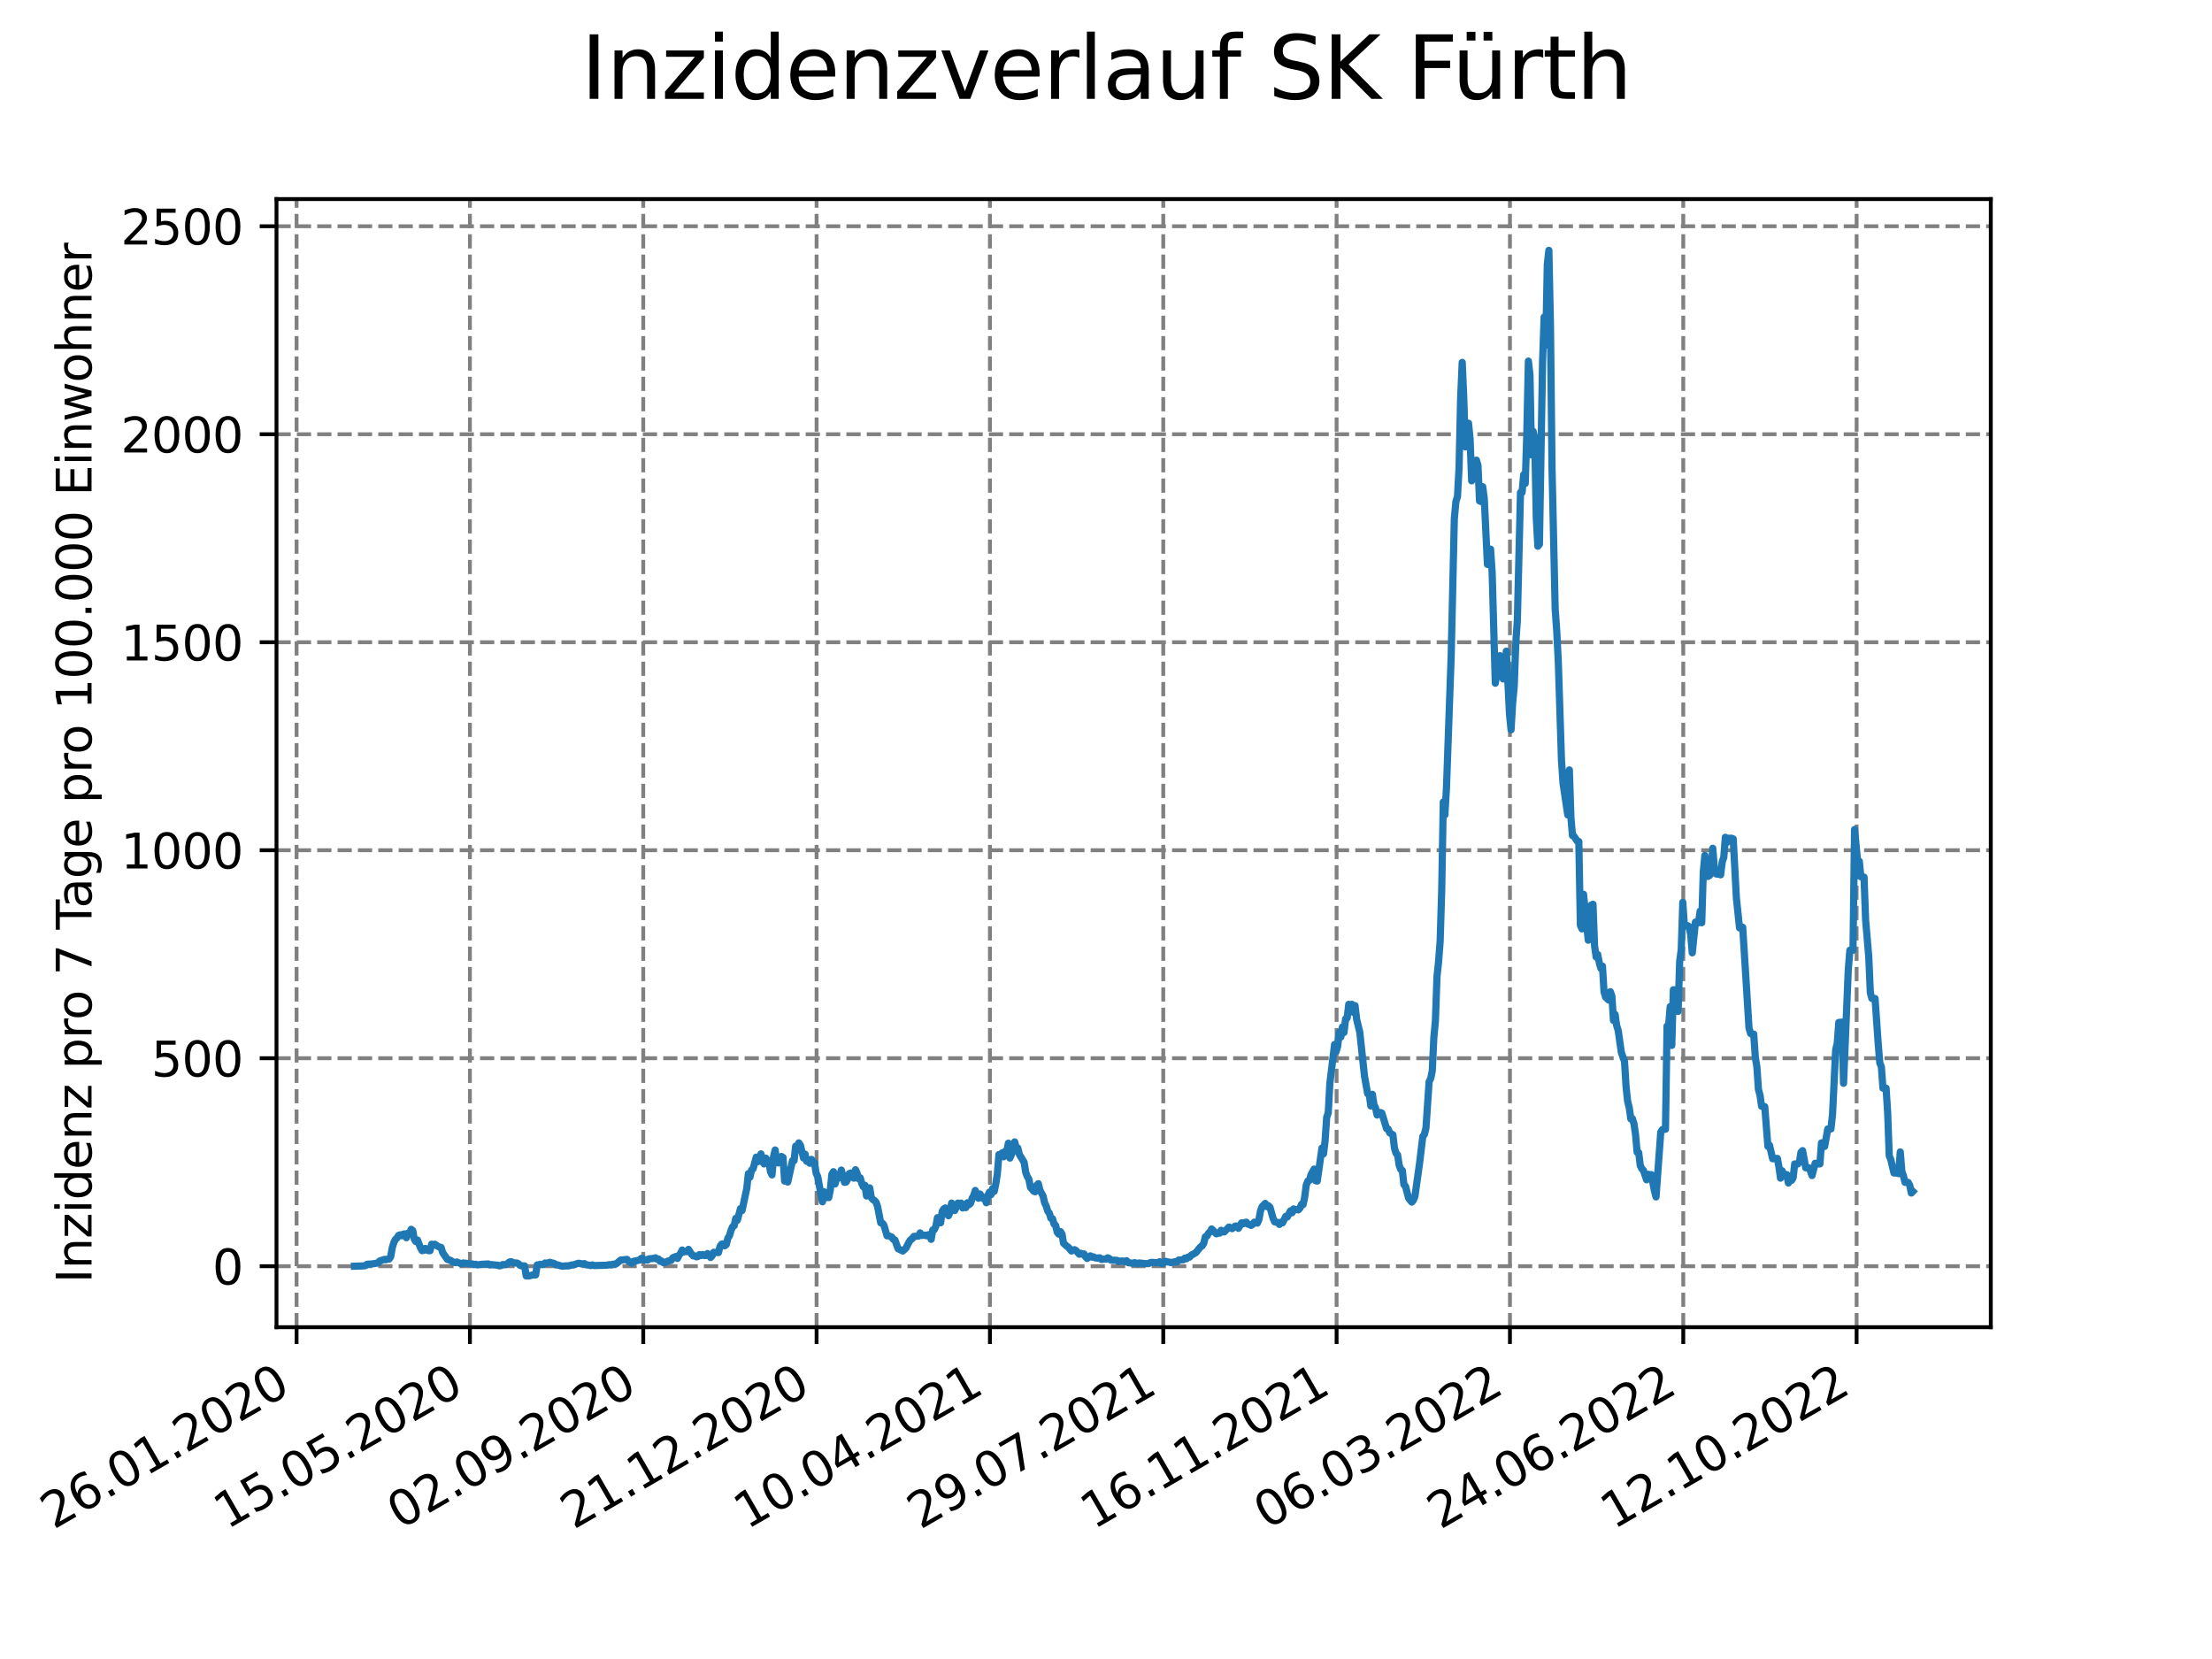 <?xml version="1.0" encoding="utf-8" standalone="no"?>
<!DOCTYPE svg PUBLIC "-//W3C//DTD SVG 1.1//EN"
  "http://www.w3.org/Graphics/SVG/1.1/DTD/svg11.dtd">
<svg xmlns:xlink="http://www.w3.org/1999/xlink" width="460.8pt" height="345.6pt" viewBox="0 0 460.8 345.6" xmlns="http://www.w3.org/2000/svg" version="1.1">
 <defs>
  <style type="text/css">*{stroke-linejoin: round; stroke-linecap: butt}</style>
 </defs>
 <g id="figure_1">
  <g id="patch_1">
   <path d="M 0 345.6 
L 460.8 345.6 
L 460.8 0 
L 0 0 
z
" style="fill: #ffffff"/>
  </g>
  <g id="axes_1">
   <g id="patch_2">
    <path d="M 57.6 276.48 
L 414.72 276.48 
L 414.72 41.472 
L 57.6 41.472 
z
" style="fill: #ffffff"/>
   </g>
   <g id="matplotlib.axis_1">
    <g id="xtick_1">
     <g id="line2d_1">
      <path d="M 61.783 276.48 
L 61.783 41.472 
" clip-path="url(#pfc8ea425c4)" style="fill: none; stroke-dasharray: 2.96,1.28; stroke-dashoffset: 0; stroke: #808080; stroke-width: 0.8"/>
     </g>
     <g id="line2d_2">
      <defs>
       <path id="m225bb22f97" d="M 0 0 
L 0 3.5 
" style="stroke: #000000; stroke-width: 0.8"/>
      </defs>
      <g>
       <use xlink:href="#m225bb22f97" x="61.783" y="276.48" style="stroke: #000000; stroke-width: 0.8"/>
      </g>
     </g>
     <g id="text_1">
      <!-- 26.01.2020 -->
      <g transform="translate(11.157 318.689) rotate(-30) scale(0.1 -0.1)">
       <defs>
        <path id="DejaVuSans-32" d="M 1228 531 
L 3431 531 
L 3431 0 
L 469 0 
L 469 531 
Q 828 903 1448 1529 
Q 2069 2156 2228 2338 
Q 2531 2678 2651 2914 
Q 2772 3150 2772 3378 
Q 2772 3750 2511 3984 
Q 2250 4219 1831 4219 
Q 1534 4219 1204 4116 
Q 875 4013 500 3803 
L 500 4441 
Q 881 4594 1212 4672 
Q 1544 4750 1819 4750 
Q 2544 4750 2975 4387 
Q 3406 4025 3406 3419 
Q 3406 3131 3298 2873 
Q 3191 2616 2906 2266 
Q 2828 2175 2409 1742 
Q 1991 1309 1228 531 
z
" transform="scale(0.016)"/>
        <path id="DejaVuSans-36" d="M 2113 2584 
Q 1688 2584 1439 2293 
Q 1191 2003 1191 1497 
Q 1191 994 1439 701 
Q 1688 409 2113 409 
Q 2538 409 2786 701 
Q 3034 994 3034 1497 
Q 3034 2003 2786 2293 
Q 2538 2584 2113 2584 
z
M 3366 4563 
L 3366 3988 
Q 3128 4100 2886 4159 
Q 2644 4219 2406 4219 
Q 1781 4219 1451 3797 
Q 1122 3375 1075 2522 
Q 1259 2794 1537 2939 
Q 1816 3084 2150 3084 
Q 2853 3084 3261 2657 
Q 3669 2231 3669 1497 
Q 3669 778 3244 343 
Q 2819 -91 2113 -91 
Q 1303 -91 875 529 
Q 447 1150 447 2328 
Q 447 3434 972 4092 
Q 1497 4750 2381 4750 
Q 2619 4750 2861 4703 
Q 3103 4656 3366 4563 
z
" transform="scale(0.016)"/>
        <path id="DejaVuSans-2e" d="M 684 794 
L 1344 794 
L 1344 0 
L 684 0 
L 684 794 
z
" transform="scale(0.016)"/>
        <path id="DejaVuSans-30" d="M 2034 4250 
Q 1547 4250 1301 3770 
Q 1056 3291 1056 2328 
Q 1056 1369 1301 889 
Q 1547 409 2034 409 
Q 2525 409 2770 889 
Q 3016 1369 3016 2328 
Q 3016 3291 2770 3770 
Q 2525 4250 2034 4250 
z
M 2034 4750 
Q 2819 4750 3233 4129 
Q 3647 3509 3647 2328 
Q 3647 1150 3233 529 
Q 2819 -91 2034 -91 
Q 1250 -91 836 529 
Q 422 1150 422 2328 
Q 422 3509 836 4129 
Q 1250 4750 2034 4750 
z
" transform="scale(0.016)"/>
        <path id="DejaVuSans-31" d="M 794 531 
L 1825 531 
L 1825 4091 
L 703 3866 
L 703 4441 
L 1819 4666 
L 2450 4666 
L 2450 531 
L 3481 531 
L 3481 0 
L 794 0 
L 794 531 
z
" transform="scale(0.016)"/>
       </defs>
       <use xlink:href="#DejaVuSans-32"/>
       <use xlink:href="#DejaVuSans-36" x="63.623"/>
       <use xlink:href="#DejaVuSans-2e" x="127.246"/>
       <use xlink:href="#DejaVuSans-30" x="159.033"/>
       <use xlink:href="#DejaVuSans-31" x="222.656"/>
       <use xlink:href="#DejaVuSans-2e" x="286.279"/>
       <use xlink:href="#DejaVuSans-32" x="318.066"/>
       <use xlink:href="#DejaVuSans-30" x="381.689"/>
       <use xlink:href="#DejaVuSans-32" x="445.312"/>
       <use xlink:href="#DejaVuSans-30" x="508.936"/>
      </g>
     </g>
    </g>
    <g id="xtick_2">
     <g id="line2d_3">
      <path d="M 97.892 276.48 
L 97.892 41.472 
" clip-path="url(#pfc8ea425c4)" style="fill: none; stroke-dasharray: 2.96,1.28; stroke-dashoffset: 0; stroke: #808080; stroke-width: 0.8"/>
     </g>
     <g id="line2d_4">
      <g>
       <use xlink:href="#m225bb22f97" x="97.892" y="276.48" style="stroke: #000000; stroke-width: 0.8"/>
      </g>
     </g>
     <g id="text_2">
      <!-- 15.05.2020 -->
      <g transform="translate(47.267 318.689) rotate(-30) scale(0.1 -0.1)">
       <defs>
        <path id="DejaVuSans-35" d="M 691 4666 
L 3169 4666 
L 3169 4134 
L 1269 4134 
L 1269 2991 
Q 1406 3038 1543 3061 
Q 1681 3084 1819 3084 
Q 2600 3084 3056 2656 
Q 3513 2228 3513 1497 
Q 3513 744 3044 326 
Q 2575 -91 1722 -91 
Q 1428 -91 1123 -41 
Q 819 9 494 109 
L 494 744 
Q 775 591 1075 516 
Q 1375 441 1709 441 
Q 2250 441 2565 725 
Q 2881 1009 2881 1497 
Q 2881 1984 2565 2268 
Q 2250 2553 1709 2553 
Q 1456 2553 1204 2497 
Q 953 2441 691 2322 
L 691 4666 
z
" transform="scale(0.016)"/>
       </defs>
       <use xlink:href="#DejaVuSans-31"/>
       <use xlink:href="#DejaVuSans-35" x="63.623"/>
       <use xlink:href="#DejaVuSans-2e" x="127.246"/>
       <use xlink:href="#DejaVuSans-30" x="159.033"/>
       <use xlink:href="#DejaVuSans-35" x="222.656"/>
       <use xlink:href="#DejaVuSans-2e" x="286.279"/>
       <use xlink:href="#DejaVuSans-32" x="318.066"/>
       <use xlink:href="#DejaVuSans-30" x="381.689"/>
       <use xlink:href="#DejaVuSans-32" x="445.312"/>
       <use xlink:href="#DejaVuSans-30" x="508.936"/>
      </g>
     </g>
    </g>
    <g id="xtick_3">
     <g id="line2d_5">
      <path d="M 134.001 276.48 
L 134.001 41.472 
" clip-path="url(#pfc8ea425c4)" style="fill: none; stroke-dasharray: 2.96,1.28; stroke-dashoffset: 0; stroke: #808080; stroke-width: 0.8"/>
     </g>
     <g id="line2d_6">
      <g>
       <use xlink:href="#m225bb22f97" x="134.001" y="276.48" style="stroke: #000000; stroke-width: 0.8"/>
      </g>
     </g>
     <g id="text_3">
      <!-- 02.09.2020 -->
      <g transform="translate(83.376 318.689) rotate(-30) scale(0.1 -0.1)">
       <defs>
        <path id="DejaVuSans-39" d="M 703 97 
L 703 672 
Q 941 559 1184 500 
Q 1428 441 1663 441 
Q 2288 441 2617 861 
Q 2947 1281 2994 2138 
Q 2813 1869 2534 1725 
Q 2256 1581 1919 1581 
Q 1219 1581 811 2004 
Q 403 2428 403 3163 
Q 403 3881 828 4315 
Q 1253 4750 1959 4750 
Q 2769 4750 3195 4129 
Q 3622 3509 3622 2328 
Q 3622 1225 3098 567 
Q 2575 -91 1691 -91 
Q 1453 -91 1209 -44 
Q 966 3 703 97 
z
M 1959 2075 
Q 2384 2075 2632 2365 
Q 2881 2656 2881 3163 
Q 2881 3666 2632 3958 
Q 2384 4250 1959 4250 
Q 1534 4250 1286 3958 
Q 1038 3666 1038 3163 
Q 1038 2656 1286 2365 
Q 1534 2075 1959 2075 
z
" transform="scale(0.016)"/>
       </defs>
       <use xlink:href="#DejaVuSans-30"/>
       <use xlink:href="#DejaVuSans-32" x="63.623"/>
       <use xlink:href="#DejaVuSans-2e" x="127.246"/>
       <use xlink:href="#DejaVuSans-30" x="159.033"/>
       <use xlink:href="#DejaVuSans-39" x="222.656"/>
       <use xlink:href="#DejaVuSans-2e" x="286.279"/>
       <use xlink:href="#DejaVuSans-32" x="318.066"/>
       <use xlink:href="#DejaVuSans-30" x="381.689"/>
       <use xlink:href="#DejaVuSans-32" x="445.312"/>
       <use xlink:href="#DejaVuSans-30" x="508.936"/>
      </g>
     </g>
    </g>
    <g id="xtick_4">
     <g id="line2d_7">
      <path d="M 170.11 276.48 
L 170.11 41.472 
" clip-path="url(#pfc8ea425c4)" style="fill: none; stroke-dasharray: 2.96,1.28; stroke-dashoffset: 0; stroke: #808080; stroke-width: 0.8"/>
     </g>
     <g id="line2d_8">
      <g>
       <use xlink:href="#m225bb22f97" x="170.11" y="276.48" style="stroke: #000000; stroke-width: 0.8"/>
      </g>
     </g>
     <g id="text_4">
      <!-- 21.12.2020 -->
      <g transform="translate(119.485 318.689) rotate(-30) scale(0.1 -0.1)">
       <use xlink:href="#DejaVuSans-32"/>
       <use xlink:href="#DejaVuSans-31" x="63.623"/>
       <use xlink:href="#DejaVuSans-2e" x="127.246"/>
       <use xlink:href="#DejaVuSans-31" x="159.033"/>
       <use xlink:href="#DejaVuSans-32" x="222.656"/>
       <use xlink:href="#DejaVuSans-2e" x="286.279"/>
       <use xlink:href="#DejaVuSans-32" x="318.066"/>
       <use xlink:href="#DejaVuSans-30" x="381.689"/>
       <use xlink:href="#DejaVuSans-32" x="445.312"/>
       <use xlink:href="#DejaVuSans-30" x="508.936"/>
      </g>
     </g>
    </g>
    <g id="xtick_5">
     <g id="line2d_9">
      <path d="M 206.219 276.48 
L 206.219 41.472 
" clip-path="url(#pfc8ea425c4)" style="fill: none; stroke-dasharray: 2.96,1.28; stroke-dashoffset: 0; stroke: #808080; stroke-width: 0.8"/>
     </g>
     <g id="line2d_10">
      <g>
       <use xlink:href="#m225bb22f97" x="206.219" y="276.48" style="stroke: #000000; stroke-width: 0.8"/>
      </g>
     </g>
     <g id="text_5">
      <!-- 10.04.2021 -->
      <g transform="translate(155.594 318.689) rotate(-30) scale(0.1 -0.1)">
       <defs>
        <path id="DejaVuSans-34" d="M 2419 4116 
L 825 1625 
L 2419 1625 
L 2419 4116 
z
M 2253 4666 
L 3047 4666 
L 3047 1625 
L 3713 1625 
L 3713 1100 
L 3047 1100 
L 3047 0 
L 2419 0 
L 2419 1100 
L 313 1100 
L 313 1709 
L 2253 4666 
z
" transform="scale(0.016)"/>
       </defs>
       <use xlink:href="#DejaVuSans-31"/>
       <use xlink:href="#DejaVuSans-30" x="63.623"/>
       <use xlink:href="#DejaVuSans-2e" x="127.246"/>
       <use xlink:href="#DejaVuSans-30" x="159.033"/>
       <use xlink:href="#DejaVuSans-34" x="222.656"/>
       <use xlink:href="#DejaVuSans-2e" x="286.279"/>
       <use xlink:href="#DejaVuSans-32" x="318.066"/>
       <use xlink:href="#DejaVuSans-30" x="381.689"/>
       <use xlink:href="#DejaVuSans-32" x="445.312"/>
       <use xlink:href="#DejaVuSans-31" x="508.936"/>
      </g>
     </g>
    </g>
    <g id="xtick_6">
     <g id="line2d_11">
      <path d="M 242.329 276.48 
L 242.329 41.472 
" clip-path="url(#pfc8ea425c4)" style="fill: none; stroke-dasharray: 2.96,1.28; stroke-dashoffset: 0; stroke: #808080; stroke-width: 0.8"/>
     </g>
     <g id="line2d_12">
      <g>
       <use xlink:href="#m225bb22f97" x="242.329" y="276.48" style="stroke: #000000; stroke-width: 0.8"/>
      </g>
     </g>
     <g id="text_6">
      <!-- 29.07.2021 -->
      <g transform="translate(191.703 318.689) rotate(-30) scale(0.1 -0.1)">
       <defs>
        <path id="DejaVuSans-37" d="M 525 4666 
L 3525 4666 
L 3525 4397 
L 1831 0 
L 1172 0 
L 2766 4134 
L 525 4134 
L 525 4666 
z
" transform="scale(0.016)"/>
       </defs>
       <use xlink:href="#DejaVuSans-32"/>
       <use xlink:href="#DejaVuSans-39" x="63.623"/>
       <use xlink:href="#DejaVuSans-2e" x="127.246"/>
       <use xlink:href="#DejaVuSans-30" x="159.033"/>
       <use xlink:href="#DejaVuSans-37" x="222.656"/>
       <use xlink:href="#DejaVuSans-2e" x="286.279"/>
       <use xlink:href="#DejaVuSans-32" x="318.066"/>
       <use xlink:href="#DejaVuSans-30" x="381.689"/>
       <use xlink:href="#DejaVuSans-32" x="445.312"/>
       <use xlink:href="#DejaVuSans-31" x="508.936"/>
      </g>
     </g>
    </g>
    <g id="xtick_7">
     <g id="line2d_13">
      <path d="M 278.438 276.48 
L 278.438 41.472 
" clip-path="url(#pfc8ea425c4)" style="fill: none; stroke-dasharray: 2.96,1.28; stroke-dashoffset: 0; stroke: #808080; stroke-width: 0.8"/>
     </g>
     <g id="line2d_14">
      <g>
       <use xlink:href="#m225bb22f97" x="278.438" y="276.48" style="stroke: #000000; stroke-width: 0.8"/>
      </g>
     </g>
     <g id="text_7">
      <!-- 16.11.2021 -->
      <g transform="translate(227.813 318.689) rotate(-30) scale(0.1 -0.1)">
       <use xlink:href="#DejaVuSans-31"/>
       <use xlink:href="#DejaVuSans-36" x="63.623"/>
       <use xlink:href="#DejaVuSans-2e" x="127.246"/>
       <use xlink:href="#DejaVuSans-31" x="159.033"/>
       <use xlink:href="#DejaVuSans-31" x="222.656"/>
       <use xlink:href="#DejaVuSans-2e" x="286.279"/>
       <use xlink:href="#DejaVuSans-32" x="318.066"/>
       <use xlink:href="#DejaVuSans-30" x="381.689"/>
       <use xlink:href="#DejaVuSans-32" x="445.312"/>
       <use xlink:href="#DejaVuSans-31" x="508.936"/>
      </g>
     </g>
    </g>
    <g id="xtick_8">
     <g id="line2d_15">
      <path d="M 314.547 276.48 
L 314.547 41.472 
" clip-path="url(#pfc8ea425c4)" style="fill: none; stroke-dasharray: 2.96,1.28; stroke-dashoffset: 0; stroke: #808080; stroke-width: 0.8"/>
     </g>
     <g id="line2d_16">
      <g>
       <use xlink:href="#m225bb22f97" x="314.547" y="276.48" style="stroke: #000000; stroke-width: 0.8"/>
      </g>
     </g>
     <g id="text_8">
      <!-- 06.03.2022 -->
      <g transform="translate(263.922 318.689) rotate(-30) scale(0.1 -0.1)">
       <defs>
        <path id="DejaVuSans-33" d="M 2597 2516 
Q 3050 2419 3304 2112 
Q 3559 1806 3559 1356 
Q 3559 666 3084 287 
Q 2609 -91 1734 -91 
Q 1441 -91 1130 -33 
Q 819 25 488 141 
L 488 750 
Q 750 597 1062 519 
Q 1375 441 1716 441 
Q 2309 441 2620 675 
Q 2931 909 2931 1356 
Q 2931 1769 2642 2001 
Q 2353 2234 1838 2234 
L 1294 2234 
L 1294 2753 
L 1863 2753 
Q 2328 2753 2575 2939 
Q 2822 3125 2822 3475 
Q 2822 3834 2567 4026 
Q 2313 4219 1838 4219 
Q 1578 4219 1281 4162 
Q 984 4106 628 3988 
L 628 4550 
Q 988 4650 1302 4700 
Q 1616 4750 1894 4750 
Q 2613 4750 3031 4423 
Q 3450 4097 3450 3541 
Q 3450 3153 3228 2886 
Q 3006 2619 2597 2516 
z
" transform="scale(0.016)"/>
       </defs>
       <use xlink:href="#DejaVuSans-30"/>
       <use xlink:href="#DejaVuSans-36" x="63.623"/>
       <use xlink:href="#DejaVuSans-2e" x="127.246"/>
       <use xlink:href="#DejaVuSans-30" x="159.033"/>
       <use xlink:href="#DejaVuSans-33" x="222.656"/>
       <use xlink:href="#DejaVuSans-2e" x="286.279"/>
       <use xlink:href="#DejaVuSans-32" x="318.066"/>
       <use xlink:href="#DejaVuSans-30" x="381.689"/>
       <use xlink:href="#DejaVuSans-32" x="445.312"/>
       <use xlink:href="#DejaVuSans-32" x="508.936"/>
      </g>
     </g>
    </g>
    <g id="xtick_9">
     <g id="line2d_17">
      <path d="M 350.656 276.48 
L 350.656 41.472 
" clip-path="url(#pfc8ea425c4)" style="fill: none; stroke-dasharray: 2.96,1.28; stroke-dashoffset: 0; stroke: #808080; stroke-width: 0.8"/>
     </g>
     <g id="line2d_18">
      <g>
       <use xlink:href="#m225bb22f97" x="350.656" y="276.48" style="stroke: #000000; stroke-width: 0.8"/>
      </g>
     </g>
     <g id="text_9">
      <!-- 24.06.2022 -->
      <g transform="translate(300.031 318.689) rotate(-30) scale(0.1 -0.1)">
       <use xlink:href="#DejaVuSans-32"/>
       <use xlink:href="#DejaVuSans-34" x="63.623"/>
       <use xlink:href="#DejaVuSans-2e" x="127.246"/>
       <use xlink:href="#DejaVuSans-30" x="159.033"/>
       <use xlink:href="#DejaVuSans-36" x="222.656"/>
       <use xlink:href="#DejaVuSans-2e" x="286.279"/>
       <use xlink:href="#DejaVuSans-32" x="318.066"/>
       <use xlink:href="#DejaVuSans-30" x="381.689"/>
       <use xlink:href="#DejaVuSans-32" x="445.312"/>
       <use xlink:href="#DejaVuSans-32" x="508.936"/>
      </g>
     </g>
    </g>
    <g id="xtick_10">
     <g id="line2d_19">
      <path d="M 386.765 276.48 
L 386.765 41.472 
" clip-path="url(#pfc8ea425c4)" style="fill: none; stroke-dasharray: 2.96,1.28; stroke-dashoffset: 0; stroke: #808080; stroke-width: 0.8"/>
     </g>
     <g id="line2d_20">
      <g>
       <use xlink:href="#m225bb22f97" x="386.765" y="276.48" style="stroke: #000000; stroke-width: 0.8"/>
      </g>
     </g>
     <g id="text_10">
      <!-- 12.10.2022 -->
      <g transform="translate(336.14 318.689) rotate(-30) scale(0.1 -0.1)">
       <use xlink:href="#DejaVuSans-31"/>
       <use xlink:href="#DejaVuSans-32" x="63.623"/>
       <use xlink:href="#DejaVuSans-2e" x="127.246"/>
       <use xlink:href="#DejaVuSans-31" x="159.033"/>
       <use xlink:href="#DejaVuSans-30" x="222.656"/>
       <use xlink:href="#DejaVuSans-2e" x="286.279"/>
       <use xlink:href="#DejaVuSans-32" x="318.066"/>
       <use xlink:href="#DejaVuSans-30" x="381.689"/>
       <use xlink:href="#DejaVuSans-32" x="445.312"/>
       <use xlink:href="#DejaVuSans-32" x="508.936"/>
      </g>
     </g>
    </g>
   </g>
   <g id="matplotlib.axis_2">
    <g id="ytick_1">
     <g id="line2d_21">
      <path d="M 57.6 263.775 
L 414.72 263.775 
" clip-path="url(#pfc8ea425c4)" style="fill: none; stroke-dasharray: 2.96,1.28; stroke-dashoffset: 0; stroke: #808080; stroke-width: 0.8"/>
     </g>
     <g id="line2d_22">
      <defs>
       <path id="mb397010cee" d="M 0 0 
L -3.5 0 
" style="stroke: #000000; stroke-width: 0.8"/>
      </defs>
      <g>
       <use xlink:href="#mb397010cee" x="57.6" y="263.775" style="stroke: #000000; stroke-width: 0.8"/>
      </g>
     </g>
     <g id="text_11">
      <!-- 0 -->
      <g transform="translate(44.237 267.574) scale(0.1 -0.1)">
       <use xlink:href="#DejaVuSans-30"/>
      </g>
     </g>
    </g>
    <g id="ytick_2">
     <g id="line2d_23">
      <path d="M 57.6 220.447 
L 414.72 220.447 
" clip-path="url(#pfc8ea425c4)" style="fill: none; stroke-dasharray: 2.96,1.28; stroke-dashoffset: 0; stroke: #808080; stroke-width: 0.8"/>
     </g>
     <g id="line2d_24">
      <g>
       <use xlink:href="#mb397010cee" x="57.6" y="220.447" style="stroke: #000000; stroke-width: 0.8"/>
      </g>
     </g>
     <g id="text_12">
      <!-- 500 -->
      <g transform="translate(31.512 224.246) scale(0.1 -0.1)">
       <use xlink:href="#DejaVuSans-35"/>
       <use xlink:href="#DejaVuSans-30" x="63.623"/>
       <use xlink:href="#DejaVuSans-30" x="127.246"/>
      </g>
     </g>
    </g>
    <g id="ytick_3">
     <g id="line2d_25">
      <path d="M 57.6 177.119 
L 414.72 177.119 
" clip-path="url(#pfc8ea425c4)" style="fill: none; stroke-dasharray: 2.96,1.28; stroke-dashoffset: 0; stroke: #808080; stroke-width: 0.8"/>
     </g>
     <g id="line2d_26">
      <g>
       <use xlink:href="#mb397010cee" x="57.6" y="177.119" style="stroke: #000000; stroke-width: 0.8"/>
      </g>
     </g>
     <g id="text_13">
      <!-- 1000 -->
      <g transform="translate(25.15 180.918) scale(0.1 -0.1)">
       <use xlink:href="#DejaVuSans-31"/>
       <use xlink:href="#DejaVuSans-30" x="63.623"/>
       <use xlink:href="#DejaVuSans-30" x="127.246"/>
       <use xlink:href="#DejaVuSans-30" x="190.869"/>
      </g>
     </g>
    </g>
    <g id="ytick_4">
     <g id="line2d_27">
      <path d="M 57.6 133.791 
L 414.72 133.791 
" clip-path="url(#pfc8ea425c4)" style="fill: none; stroke-dasharray: 2.96,1.28; stroke-dashoffset: 0; stroke: #808080; stroke-width: 0.8"/>
     </g>
     <g id="line2d_28">
      <g>
       <use xlink:href="#mb397010cee" x="57.6" y="133.791" style="stroke: #000000; stroke-width: 0.8"/>
      </g>
     </g>
     <g id="text_14">
      <!-- 1500 -->
      <g transform="translate(25.15 137.59) scale(0.1 -0.1)">
       <use xlink:href="#DejaVuSans-31"/>
       <use xlink:href="#DejaVuSans-35" x="63.623"/>
       <use xlink:href="#DejaVuSans-30" x="127.246"/>
       <use xlink:href="#DejaVuSans-30" x="190.869"/>
      </g>
     </g>
    </g>
    <g id="ytick_5">
     <g id="line2d_29">
      <path d="M 57.6 90.463 
L 414.72 90.463 
" clip-path="url(#pfc8ea425c4)" style="fill: none; stroke-dasharray: 2.96,1.28; stroke-dashoffset: 0; stroke: #808080; stroke-width: 0.8"/>
     </g>
     <g id="line2d_30">
      <g>
       <use xlink:href="#mb397010cee" x="57.6" y="90.463" style="stroke: #000000; stroke-width: 0.8"/>
      </g>
     </g>
     <g id="text_15">
      <!-- 2000 -->
      <g transform="translate(25.15 94.262) scale(0.1 -0.1)">
       <use xlink:href="#DejaVuSans-32"/>
       <use xlink:href="#DejaVuSans-30" x="63.623"/>
       <use xlink:href="#DejaVuSans-30" x="127.246"/>
       <use xlink:href="#DejaVuSans-30" x="190.869"/>
      </g>
     </g>
    </g>
    <g id="ytick_6">
     <g id="line2d_31">
      <path d="M 57.6 47.135 
L 414.72 47.135 
" clip-path="url(#pfc8ea425c4)" style="fill: none; stroke-dasharray: 2.96,1.28; stroke-dashoffset: 0; stroke: #808080; stroke-width: 0.8"/>
     </g>
     <g id="line2d_32">
      <g>
       <use xlink:href="#mb397010cee" x="57.6" y="47.135" style="stroke: #000000; stroke-width: 0.8"/>
      </g>
     </g>
     <g id="text_16">
      <!-- 2500 -->
      <g transform="translate(25.15 50.934) scale(0.1 -0.1)">
       <use xlink:href="#DejaVuSans-32"/>
       <use xlink:href="#DejaVuSans-35" x="63.623"/>
       <use xlink:href="#DejaVuSans-30" x="127.246"/>
       <use xlink:href="#DejaVuSans-30" x="190.869"/>
      </g>
     </g>
    </g>
    <g id="text_17">
     <!-- Inzidenz pro 7 Tage pro 100.000 Einwohner -->
     <g transform="translate(19.07 267.301) rotate(-90) scale(0.1 -0.1)">
      <defs>
       <path id="DejaVuSans-49" d="M 628 4666 
L 1259 4666 
L 1259 0 
L 628 0 
L 628 4666 
z
" transform="scale(0.016)"/>
       <path id="DejaVuSans-6e" d="M 3513 2113 
L 3513 0 
L 2938 0 
L 2938 2094 
Q 2938 2591 2744 2837 
Q 2550 3084 2163 3084 
Q 1697 3084 1428 2787 
Q 1159 2491 1159 1978 
L 1159 0 
L 581 0 
L 581 3500 
L 1159 3500 
L 1159 2956 
Q 1366 3272 1645 3428 
Q 1925 3584 2291 3584 
Q 2894 3584 3203 3211 
Q 3513 2838 3513 2113 
z
" transform="scale(0.016)"/>
       <path id="DejaVuSans-7a" d="M 353 3500 
L 3084 3500 
L 3084 2975 
L 922 459 
L 3084 459 
L 3084 0 
L 275 0 
L 275 525 
L 2438 3041 
L 353 3041 
L 353 3500 
z
" transform="scale(0.016)"/>
       <path id="DejaVuSans-69" d="M 603 3500 
L 1178 3500 
L 1178 0 
L 603 0 
L 603 3500 
z
M 603 4863 
L 1178 4863 
L 1178 4134 
L 603 4134 
L 603 4863 
z
" transform="scale(0.016)"/>
       <path id="DejaVuSans-64" d="M 2906 2969 
L 2906 4863 
L 3481 4863 
L 3481 0 
L 2906 0 
L 2906 525 
Q 2725 213 2448 61 
Q 2172 -91 1784 -91 
Q 1150 -91 751 415 
Q 353 922 353 1747 
Q 353 2572 751 3078 
Q 1150 3584 1784 3584 
Q 2172 3584 2448 3432 
Q 2725 3281 2906 2969 
z
M 947 1747 
Q 947 1113 1208 752 
Q 1469 391 1925 391 
Q 2381 391 2643 752 
Q 2906 1113 2906 1747 
Q 2906 2381 2643 2742 
Q 2381 3103 1925 3103 
Q 1469 3103 1208 2742 
Q 947 2381 947 1747 
z
" transform="scale(0.016)"/>
       <path id="DejaVuSans-65" d="M 3597 1894 
L 3597 1613 
L 953 1613 
Q 991 1019 1311 708 
Q 1631 397 2203 397 
Q 2534 397 2845 478 
Q 3156 559 3463 722 
L 3463 178 
Q 3153 47 2828 -22 
Q 2503 -91 2169 -91 
Q 1331 -91 842 396 
Q 353 884 353 1716 
Q 353 2575 817 3079 
Q 1281 3584 2069 3584 
Q 2775 3584 3186 3129 
Q 3597 2675 3597 1894 
z
M 3022 2063 
Q 3016 2534 2758 2815 
Q 2500 3097 2075 3097 
Q 1594 3097 1305 2825 
Q 1016 2553 972 2059 
L 3022 2063 
z
" transform="scale(0.016)"/>
       <path id="DejaVuSans-20" transform="scale(0.016)"/>
       <path id="DejaVuSans-70" d="M 1159 525 
L 1159 -1331 
L 581 -1331 
L 581 3500 
L 1159 3500 
L 1159 2969 
Q 1341 3281 1617 3432 
Q 1894 3584 2278 3584 
Q 2916 3584 3314 3078 
Q 3713 2572 3713 1747 
Q 3713 922 3314 415 
Q 2916 -91 2278 -91 
Q 1894 -91 1617 61 
Q 1341 213 1159 525 
z
M 3116 1747 
Q 3116 2381 2855 2742 
Q 2594 3103 2138 3103 
Q 1681 3103 1420 2742 
Q 1159 2381 1159 1747 
Q 1159 1113 1420 752 
Q 1681 391 2138 391 
Q 2594 391 2855 752 
Q 3116 1113 3116 1747 
z
" transform="scale(0.016)"/>
       <path id="DejaVuSans-72" d="M 2631 2963 
Q 2534 3019 2420 3045 
Q 2306 3072 2169 3072 
Q 1681 3072 1420 2755 
Q 1159 2438 1159 1844 
L 1159 0 
L 581 0 
L 581 3500 
L 1159 3500 
L 1159 2956 
Q 1341 3275 1631 3429 
Q 1922 3584 2338 3584 
Q 2397 3584 2469 3576 
Q 2541 3569 2628 3553 
L 2631 2963 
z
" transform="scale(0.016)"/>
       <path id="DejaVuSans-6f" d="M 1959 3097 
Q 1497 3097 1228 2736 
Q 959 2375 959 1747 
Q 959 1119 1226 758 
Q 1494 397 1959 397 
Q 2419 397 2687 759 
Q 2956 1122 2956 1747 
Q 2956 2369 2687 2733 
Q 2419 3097 1959 3097 
z
M 1959 3584 
Q 2709 3584 3137 3096 
Q 3566 2609 3566 1747 
Q 3566 888 3137 398 
Q 2709 -91 1959 -91 
Q 1206 -91 779 398 
Q 353 888 353 1747 
Q 353 2609 779 3096 
Q 1206 3584 1959 3584 
z
" transform="scale(0.016)"/>
       <path id="DejaVuSans-54" d="M -19 4666 
L 3928 4666 
L 3928 4134 
L 2272 4134 
L 2272 0 
L 1638 0 
L 1638 4134 
L -19 4134 
L -19 4666 
z
" transform="scale(0.016)"/>
       <path id="DejaVuSans-61" d="M 2194 1759 
Q 1497 1759 1228 1600 
Q 959 1441 959 1056 
Q 959 750 1161 570 
Q 1363 391 1709 391 
Q 2188 391 2477 730 
Q 2766 1069 2766 1631 
L 2766 1759 
L 2194 1759 
z
M 3341 1997 
L 3341 0 
L 2766 0 
L 2766 531 
Q 2569 213 2275 61 
Q 1981 -91 1556 -91 
Q 1019 -91 701 211 
Q 384 513 384 1019 
Q 384 1609 779 1909 
Q 1175 2209 1959 2209 
L 2766 2209 
L 2766 2266 
Q 2766 2663 2505 2880 
Q 2244 3097 1772 3097 
Q 1472 3097 1187 3025 
Q 903 2953 641 2809 
L 641 3341 
Q 956 3463 1253 3523 
Q 1550 3584 1831 3584 
Q 2591 3584 2966 3190 
Q 3341 2797 3341 1997 
z
" transform="scale(0.016)"/>
       <path id="DejaVuSans-67" d="M 2906 1791 
Q 2906 2416 2648 2759 
Q 2391 3103 1925 3103 
Q 1463 3103 1205 2759 
Q 947 2416 947 1791 
Q 947 1169 1205 825 
Q 1463 481 1925 481 
Q 2391 481 2648 825 
Q 2906 1169 2906 1791 
z
M 3481 434 
Q 3481 -459 3084 -895 
Q 2688 -1331 1869 -1331 
Q 1566 -1331 1297 -1286 
Q 1028 -1241 775 -1147 
L 775 -588 
Q 1028 -725 1275 -790 
Q 1522 -856 1778 -856 
Q 2344 -856 2625 -561 
Q 2906 -266 2906 331 
L 2906 616 
Q 2728 306 2450 153 
Q 2172 0 1784 0 
Q 1141 0 747 490 
Q 353 981 353 1791 
Q 353 2603 747 3093 
Q 1141 3584 1784 3584 
Q 2172 3584 2450 3431 
Q 2728 3278 2906 2969 
L 2906 3500 
L 3481 3500 
L 3481 434 
z
" transform="scale(0.016)"/>
       <path id="DejaVuSans-45" d="M 628 4666 
L 3578 4666 
L 3578 4134 
L 1259 4134 
L 1259 2753 
L 3481 2753 
L 3481 2222 
L 1259 2222 
L 1259 531 
L 3634 531 
L 3634 0 
L 628 0 
L 628 4666 
z
" transform="scale(0.016)"/>
       <path id="DejaVuSans-77" d="M 269 3500 
L 844 3500 
L 1563 769 
L 2278 3500 
L 2956 3500 
L 3675 769 
L 4391 3500 
L 4966 3500 
L 4050 0 
L 3372 0 
L 2619 2869 
L 1863 0 
L 1184 0 
L 269 3500 
z
" transform="scale(0.016)"/>
       <path id="DejaVuSans-68" d="M 3513 2113 
L 3513 0 
L 2938 0 
L 2938 2094 
Q 2938 2591 2744 2837 
Q 2550 3084 2163 3084 
Q 1697 3084 1428 2787 
Q 1159 2491 1159 1978 
L 1159 0 
L 581 0 
L 581 4863 
L 1159 4863 
L 1159 2956 
Q 1366 3272 1645 3428 
Q 1925 3584 2291 3584 
Q 2894 3584 3203 3211 
Q 3513 2838 3513 2113 
z
" transform="scale(0.016)"/>
      </defs>
      <use xlink:href="#DejaVuSans-49"/>
      <use xlink:href="#DejaVuSans-6e" x="29.492"/>
      <use xlink:href="#DejaVuSans-7a" x="92.871"/>
      <use xlink:href="#DejaVuSans-69" x="145.361"/>
      <use xlink:href="#DejaVuSans-64" x="173.145"/>
      <use xlink:href="#DejaVuSans-65" x="236.621"/>
      <use xlink:href="#DejaVuSans-6e" x="298.145"/>
      <use xlink:href="#DejaVuSans-7a" x="361.523"/>
      <use xlink:href="#DejaVuSans-20" x="414.014"/>
      <use xlink:href="#DejaVuSans-70" x="445.801"/>
      <use xlink:href="#DejaVuSans-72" x="509.277"/>
      <use xlink:href="#DejaVuSans-6f" x="548.141"/>
      <use xlink:href="#DejaVuSans-20" x="609.322"/>
      <use xlink:href="#DejaVuSans-37" x="641.109"/>
      <use xlink:href="#DejaVuSans-20" x="704.732"/>
      <use xlink:href="#DejaVuSans-54" x="736.52"/>
      <use xlink:href="#DejaVuSans-61" x="781.104"/>
      <use xlink:href="#DejaVuSans-67" x="842.383"/>
      <use xlink:href="#DejaVuSans-65" x="905.859"/>
      <use xlink:href="#DejaVuSans-20" x="967.383"/>
      <use xlink:href="#DejaVuSans-70" x="999.17"/>
      <use xlink:href="#DejaVuSans-72" x="1062.646"/>
      <use xlink:href="#DejaVuSans-6f" x="1101.51"/>
      <use xlink:href="#DejaVuSans-20" x="1162.691"/>
      <use xlink:href="#DejaVuSans-31" x="1194.479"/>
      <use xlink:href="#DejaVuSans-30" x="1258.102"/>
      <use xlink:href="#DejaVuSans-30" x="1321.725"/>
      <use xlink:href="#DejaVuSans-2e" x="1385.348"/>
      <use xlink:href="#DejaVuSans-30" x="1417.135"/>
      <use xlink:href="#DejaVuSans-30" x="1480.758"/>
      <use xlink:href="#DejaVuSans-30" x="1544.381"/>
      <use xlink:href="#DejaVuSans-20" x="1608.004"/>
      <use xlink:href="#DejaVuSans-45" x="1639.791"/>
      <use xlink:href="#DejaVuSans-69" x="1702.975"/>
      <use xlink:href="#DejaVuSans-6e" x="1730.758"/>
      <use xlink:href="#DejaVuSans-77" x="1794.137"/>
      <use xlink:href="#DejaVuSans-6f" x="1875.924"/>
      <use xlink:href="#DejaVuSans-68" x="1937.105"/>
      <use xlink:href="#DejaVuSans-6e" x="2000.484"/>
      <use xlink:href="#DejaVuSans-65" x="2063.863"/>
      <use xlink:href="#DejaVuSans-72" x="2125.387"/>
     </g>
    </g>
   </g>
   <g id="line2d_33">
    <path d="M 73.833 263.775 
L 75.802 263.707 
L 76.131 263.64 
L 76.459 263.37 
L 77.444 263.303 
L 78.757 263.1 
L 79.085 262.696 
L 80.07 262.358 
L 80.398 262.426 
L 80.726 262.291 
L 81.055 262.291 
L 81.383 261.819 
L 81.711 259.931 
L 82.039 258.852 
L 82.368 258.177 
L 82.696 257.908 
L 83.024 257.368 
L 83.352 257.233 
L 83.681 257.436 
L 84.009 257.098 
L 84.337 257.031 
L 84.665 257.84 
L 84.994 256.896 
L 85.322 257.031 
L 85.65 256.087 
L 85.979 256.356 
L 86.307 258.177 
L 86.635 258.649 
L 86.963 258.312 
L 87.62 259.998 
L 87.948 260.538 
L 88.276 260.47 
L 88.605 260.066 
L 88.933 260.403 
L 89.261 260.538 
L 89.589 260.538 
L 89.918 259.189 
L 90.246 259.324 
L 90.574 259.189 
L 91.231 259.661 
L 91.887 259.863 
L 92.216 260.942 
L 92.872 261.886 
L 93.2 262.358 
L 93.857 262.561 
L 94.513 262.965 
L 94.842 263.033 
L 95.17 262.898 
L 96.155 263.303 
L 96.483 263.1 
L 97.14 263.168 
L 98.124 263.303 
L 98.453 263.303 
L 98.781 263.437 
L 99.109 263.37 
L 99.437 263.505 
L 100.422 263.37 
L 101.735 263.303 
L 102.064 263.505 
L 102.392 263.437 
L 103.048 263.505 
L 103.705 263.572 
L 104.033 263.707 
L 104.361 263.64 
L 104.69 263.437 
L 105.346 263.437 
L 105.674 263.303 
L 106.003 262.965 
L 106.331 262.831 
L 106.659 262.898 
L 106.988 263.1 
L 107.644 263.1 
L 107.972 263.235 
L 108.301 263.572 
L 108.629 263.707 
L 109.285 263.707 
L 109.614 265.798 
L 110.27 265.798 
L 110.927 265.596 
L 111.583 265.596 
L 111.912 263.505 
L 112.24 263.505 
L 112.568 263.37 
L 112.896 263.437 
L 113.225 263.37 
L 113.553 263.1 
L 113.881 263.168 
L 114.538 262.965 
L 115.522 263.235 
L 115.851 263.505 
L 116.179 263.505 
L 116.836 263.707 
L 117.164 263.775 
L 117.82 263.707 
L 118.477 263.707 
L 119.133 263.505 
L 119.462 263.505 
L 120.446 263.168 
L 120.775 263.168 
L 121.103 263.303 
L 121.759 263.235 
L 122.088 263.437 
L 123.073 263.64 
L 123.401 263.505 
L 123.729 263.64 
L 126.355 263.572 
L 127.012 263.437 
L 127.34 263.505 
L 127.668 263.37 
L 128.325 263.303 
L 128.981 262.763 
L 129.31 262.493 
L 129.966 262.426 
L 130.623 262.358 
L 130.951 262.763 
L 131.279 262.898 
L 131.607 263.168 
L 131.936 262.763 
L 133.249 262.493 
L 133.577 262.156 
L 133.905 262.156 
L 134.234 262.493 
L 134.562 262.426 
L 134.89 262.493 
L 135.218 262.224 
L 136.203 262.156 
L 136.531 262.021 
L 136.86 262.291 
L 137.188 262.291 
L 137.516 262.763 
L 137.844 262.696 
L 138.173 263.033 
L 138.501 263.033 
L 139.158 262.696 
L 139.814 262.561 
L 140.142 262.021 
L 140.799 261.752 
L 141.127 262.156 
L 141.455 261.482 
L 141.784 261.077 
L 142.112 260.403 
L 142.44 260.807 
L 142.768 260.673 
L 143.097 260.74 
L 143.425 260.268 
L 144.082 261.279 
L 144.41 261.617 
L 144.738 261.617 
L 145.066 261.819 
L 145.395 261.752 
L 145.723 261.347 
L 146.051 261.549 
L 146.379 261.347 
L 146.708 261.549 
L 147.036 261.549 
L 147.364 261.145 
L 147.692 261.279 
L 148.021 261.954 
L 148.349 261.617 
L 148.677 260.875 
L 149.662 260.942 
L 149.99 259.661 
L 150.319 259.189 
L 150.647 259.121 
L 150.975 259.526 
L 151.303 259.256 
L 151.632 257.908 
L 151.96 257.436 
L 152.288 256.289 
L 152.616 255.547 
L 152.945 255.345 
L 153.273 253.794 
L 153.601 254.198 
L 154.258 251.771 
L 154.586 252.175 
L 155.243 249.073 
L 155.571 247.522 
L 155.899 244.487 
L 156.227 245.229 
L 156.556 243.746 
L 156.884 243.476 
L 157.54 241.048 
L 157.869 241.992 
L 158.197 241.318 
L 158.525 240.374 
L 158.853 242.06 
L 159.182 242.464 
L 159.51 241.25 
L 159.838 241.79 
L 160.167 241.79 
L 160.495 244.083 
L 160.823 244.757 
L 161.151 240.913 
L 161.48 239.564 
L 161.808 242.127 
L 162.136 242.262 
L 162.793 240.913 
L 163.121 241.116 
L 163.449 246.038 
L 163.777 245.904 
L 164.106 246.241 
L 165.091 241.79 
L 165.419 241.79 
L 165.747 238.755 
L 166.075 239.295 
L 166.404 238.081 
L 166.732 238.553 
L 167.388 241.25 
L 167.717 240.441 
L 168.045 241.925 
L 168.373 241.79 
L 168.701 242.329 
L 169.03 241.52 
L 169.686 242.262 
L 170.015 244.42 
L 170.343 245.094 
L 170.999 248.736 
L 171.328 250.355 
L 171.656 248.264 
L 171.984 249.545 
L 172.312 249.073 
L 172.641 249.478 
L 172.969 247.859 
L 173.297 244.622 
L 173.625 244.083 
L 173.954 246.645 
L 174.282 245.566 
L 174.61 245.432 
L 174.938 244.825 
L 175.267 243.746 
L 175.923 246.308 
L 176.252 246.241 
L 176.58 245.701 
L 176.908 244.487 
L 177.236 244.353 
L 177.565 244.757 
L 177.893 245.432 
L 178.221 243.678 
L 178.549 244.42 
L 178.878 245.566 
L 179.206 245.364 
L 179.534 246.578 
L 179.862 247.252 
L 180.191 246.915 
L 180.519 249.141 
L 180.847 248.938 
L 181.176 247.455 
L 181.504 249.478 
L 181.832 249.882 
L 182.16 250.085 
L 182.489 250.422 
L 182.817 251.366 
L 183.473 254.738 
L 183.802 254.805 
L 184.13 255.21 
L 184.786 257.436 
L 185.115 257.436 
L 185.771 257.705 
L 186.1 258.177 
L 186.428 258.312 
L 187.084 260.133 
L 188.069 260.605 
L 188.726 259.998 
L 189.382 258.717 
L 189.71 258.245 
L 190.039 258.042 
L 190.367 257.57 
L 191.352 257.503 
L 191.68 256.829 
L 192.008 257.368 
L 192.665 257.301 
L 192.993 257.436 
L 193.321 257.233 
L 193.65 257.166 
L 193.978 258.177 
L 194.306 256.222 
L 194.634 256.154 
L 194.963 255.412 
L 195.291 253.659 
L 195.619 253.794 
L 195.947 254.738 
L 196.276 252.378 
L 196.604 251.838 
L 196.932 251.636 
L 197.261 251.973 
L 197.589 253.254 
L 197.917 252.513 
L 198.245 250.624 
L 198.902 252.175 
L 199.558 250.624 
L 199.887 250.692 
L 200.215 250.624 
L 200.543 251.636 
L 200.871 251.366 
L 201.2 251.568 
L 201.528 250.557 
L 201.856 250.961 
L 202.185 250.692 
L 202.513 249.613 
L 202.841 249.073 
L 203.169 247.994 
L 203.826 249.613 
L 204.154 248.736 
L 204.811 249.68 
L 205.139 249.478 
L 205.467 250.557 
L 205.795 249.006 
L 206.124 248.331 
L 206.452 248.871 
L 206.78 247.59 
L 207.109 248.196 
L 207.437 246.645 
L 207.765 244.555 
L 208.093 240.509 
L 208.422 240.981 
L 208.75 240.171 
L 209.078 240.981 
L 209.406 239.834 
L 209.735 239.767 
L 210.063 238.148 
L 210.391 241.25 
L 211.048 239.699 
L 211.376 237.878 
L 211.704 239.092 
L 212.032 239.16 
L 212.361 240.509 
L 213.346 242.127 
L 213.674 244.218 
L 214.002 245.094 
L 214.33 245.634 
L 214.659 247.32 
L 215.315 248.129 
L 215.643 248.264 
L 215.972 246.915 
L 216.3 246.578 
L 216.628 247.927 
L 217.285 249.141 
L 217.613 250.557 
L 217.941 251.231 
L 218.27 252.31 
L 218.598 252.715 
L 218.926 253.794 
L 219.254 253.861 
L 219.583 255.008 
L 219.911 255.277 
L 220.239 256.694 
L 220.567 257.098 
L 220.896 256.559 
L 221.224 257.031 
L 221.552 258.987 
L 222.209 259.594 
L 222.537 259.796 
L 223.194 260.605 
L 223.522 260.403 
L 223.85 260.335 
L 224.178 260.538 
L 224.835 261.279 
L 225.163 261.077 
L 225.491 261.279 
L 225.82 261.212 
L 226.148 261.819 
L 226.476 262.156 
L 227.133 261.617 
L 227.461 261.886 
L 227.789 261.819 
L 228.117 262.021 
L 228.446 262.089 
L 229.102 262.021 
L 229.431 262.358 
L 230.087 262.291 
L 230.415 262.291 
L 230.744 262.021 
L 231.072 262.156 
L 231.4 262.493 
L 232.713 262.561 
L 233.041 262.831 
L 233.37 262.696 
L 234.026 262.696 
L 234.355 262.831 
L 234.683 262.628 
L 235.011 263.033 
L 235.996 263.168 
L 236.324 263.033 
L 236.652 263.1 
L 236.981 263.303 
L 237.309 263.1 
L 237.965 263.168 
L 238.622 263.235 
L 239.279 263.235 
L 239.607 263.033 
L 239.935 262.965 
L 240.592 263.033 
L 241.248 263.033 
L 241.576 262.831 
L 241.905 263.168 
L 242.233 263.235 
L 242.561 262.831 
L 242.889 262.763 
L 243.218 262.898 
L 243.546 262.898 
L 243.874 263.033 
L 244.859 262.831 
L 245.187 262.898 
L 245.516 262.493 
L 246.5 262.426 
L 246.829 262.089 
L 247.157 262.224 
L 247.485 261.886 
L 247.813 261.886 
L 248.142 261.482 
L 248.798 261.145 
L 249.126 260.942 
L 250.111 259.728 
L 250.44 259.526 
L 250.768 258.987 
L 251.096 257.638 
L 251.424 257.503 
L 251.753 256.896 
L 252.081 256.626 
L 252.409 256.019 
L 253.066 256.694 
L 253.394 257.031 
L 253.722 256.829 
L 254.05 256.896 
L 254.379 256.289 
L 254.707 256.626 
L 255.035 256.626 
L 255.692 255.952 
L 256.02 255.615 
L 256.677 255.952 
L 257.333 255.412 
L 257.661 255.412 
L 257.99 255.884 
L 258.646 254.738 
L 258.974 254.94 
L 259.303 254.671 
L 259.631 254.603 
L 259.959 255.008 
L 260.288 255.075 
L 260.616 255.277 
L 260.944 255.075 
L 261.272 254.603 
L 261.929 254.805 
L 262.257 254.064 
L 262.585 252.243 
L 262.914 251.366 
L 263.57 250.692 
L 263.898 251.366 
L 264.227 251.164 
L 264.555 251.501 
L 265.211 253.794 
L 265.54 254.536 
L 266.196 254.671 
L 266.525 255.075 
L 266.853 254.603 
L 267.181 254.738 
L 267.838 253.389 
L 268.166 253.524 
L 268.822 252.243 
L 269.151 252.647 
L 269.479 251.838 
L 269.807 252.04 
L 270.135 251.973 
L 270.464 252.04 
L 270.792 251.703 
L 271.12 250.894 
L 271.449 250.961 
L 271.777 249.478 
L 272.105 246.915 
L 272.433 246.038 
L 272.762 245.904 
L 273.09 244.757 
L 273.746 243.543 
L 274.075 245.971 
L 274.403 246.038 
L 275.388 239.16 
L 275.716 240.374 
L 276.044 237.609 
L 276.373 232.753 
L 276.701 231.809 
L 277.029 225.74 
L 278.014 217.58 
L 278.342 219.063 
L 278.67 217.917 
L 278.999 215.017 
L 279.327 216.029 
L 279.655 213.938 
L 279.983 215.084 
L 280.312 212.252 
L 280.64 212.05 
L 280.968 209.217 
L 281.297 209.622 
L 281.625 209.217 
L 281.953 210.903 
L 282.281 209.487 
L 282.61 212.319 
L 283.266 215.017 
L 284.251 224.189 
L 284.907 227.83 
L 285.236 227.965 
L 285.564 230.393 
L 285.892 227.965 
L 286.22 230.123 
L 286.549 230.797 
L 286.877 232.281 
L 287.205 231.809 
L 287.534 231.742 
L 287.862 231.876 
L 288.847 235.114 
L 289.175 235.181 
L 289.503 235.99 
L 290.16 236.395 
L 290.488 239.16 
L 290.816 240.239 
L 291.144 240.576 
L 291.473 242.734 
L 291.801 243.611 
L 292.129 243.813 
L 292.458 246.78 
L 292.786 247.117 
L 293.442 249.613 
L 294.099 250.422 
L 294.427 250.017 
L 294.755 249.208 
L 295.74 242.195 
L 296.397 236.732 
L 296.725 236.327 
L 297.053 234.979 
L 297.71 225.335 
L 298.038 224.661 
L 298.366 223.11 
L 298.695 216.163 
L 299.023 212.657 
L 299.351 203.418 
L 299.679 200.383 
L 300.008 196.067 
L 300.336 185.412 
L 300.664 167.069 
L 300.992 169.766 
L 301.321 164.236 
L 302.305 136.721 
L 302.962 108.06 
L 303.29 104.486 
L 303.619 103.475 
L 303.947 97.473 
L 304.275 83.041 
L 304.603 75.488 
L 304.932 82.973 
L 305.26 93.089 
L 305.588 92.617 
L 305.916 88.166 
L 306.245 91.403 
L 306.573 100.17 
L 306.901 99.698 
L 307.229 96.596 
L 307.558 95.854 
L 307.886 96.933 
L 308.214 104.351 
L 308.543 104.486 
L 308.871 101.384 
L 309.199 103.812 
L 309.856 117.569 
L 310.184 117.636 
L 310.512 114.399 
L 310.84 119.188 
L 311.497 142.319 
L 311.825 140.431 
L 312.153 139.554 
L 312.482 136.587 
L 313.138 141.442 
L 313.467 140.97 
L 313.795 135.642 
L 314.451 148.725 
L 314.78 152.03 
L 315.108 146.5 
L 315.436 142.993 
L 315.764 134.024 
L 316.093 129.168 
L 316.749 102.598 
L 317.077 102.598 
L 317.406 98.889 
L 317.734 100.71 
L 318.062 90.392 
L 318.39 75.218 
L 318.719 78.118 
L 319.047 94.775 
L 319.375 89.852 
L 319.704 91.201 
L 320.032 107.791 
L 320.36 113.793 
L 320.688 113.388 
L 321.345 75.353 
L 321.673 66.046 
L 322.001 71.914 
L 322.33 55.121 
L 322.658 52.154 
L 322.986 67.597 
L 323.314 97.473 
L 323.971 126.876 
L 324.299 131.461 
L 324.628 138.003 
L 325.284 158.369 
L 325.612 163.225 
L 326.597 169.766 
L 326.925 160.392 
L 327.254 170.373 
L 327.582 174.082 
L 327.91 174.217 
L 328.567 175.229 
L 328.895 175.296 
L 329.223 192.762 
L 329.552 193.504 
L 329.88 186.288 
L 330.865 195.865 
L 331.193 194.786 
L 331.521 188.514 
L 331.849 188.379 
L 332.178 197.078 
L 332.506 199.371 
L 332.834 198.832 
L 333.162 200.585 
L 333.491 201.732 
L 333.819 201.26 
L 334.147 206.587 
L 334.476 207.734 
L 335.132 208.341 
L 335.46 206.587 
L 335.789 207.531 
L 336.117 212.589 
L 336.445 211.308 
L 336.773 213.601 
L 337.102 214.68 
L 337.758 219.266 
L 338.415 221.086 
L 338.743 226.414 
L 339.071 229.449 
L 339.399 230.73 
L 339.728 233.09 
L 340.056 233.023 
L 340.384 234.102 
L 340.713 236.327 
L 341.041 240.036 
L 341.369 240.104 
L 341.697 242.801 
L 342.026 243.476 
L 342.354 243.813 
L 343.01 245.769 
L 343.339 244.622 
L 343.667 245.297 
L 343.995 244.69 
L 344.652 248.062 
L 344.98 249.343 
L 345.965 235.855 
L 346.293 235.316 
L 346.95 235.248 
L 347.278 213.736 
L 347.606 213.601 
L 347.934 209.689 
L 348.263 217.782 
L 348.591 206.183 
L 349.247 206.25 
L 349.576 210.701 
L 349.904 200.316 
L 350.232 197.82 
L 350.561 187.974 
L 350.889 192.965 
L 351.217 192.83 
L 351.545 192.83 
L 351.874 193.032 
L 352.202 194.718 
L 352.53 198.495 
L 353.187 192.088 
L 353.515 192.223 
L 353.843 192.223 
L 354.171 189.795 
L 354.5 192.223 
L 354.828 181.635 
L 355.156 178.196 
L 355.484 182.579 
L 355.813 182.579 
L 356.141 182.377 
L 356.469 181.231 
L 356.798 176.712 
L 357.126 180.691 
L 357.454 182.04 
L 357.782 182.107 
L 358.111 182.04 
L 358.439 182.242 
L 358.767 179.545 
L 359.095 178.6 
L 359.424 174.419 
L 359.752 175.498 
L 360.08 174.622 
L 360.737 174.622 
L 361.065 174.756 
L 361.722 187.098 
L 362.378 193.302 
L 362.706 193.167 
L 363.035 193.167 
L 363.691 203.553 
L 364.348 214.14 
L 364.676 215.287 
L 365.004 215.489 
L 365.332 215.422 
L 365.661 220.21 
L 365.989 222.233 
L 366.317 226.954 
L 366.646 228.167 
L 366.974 230.46 
L 367.63 230.528 
L 368.287 238.823 
L 368.615 238.553 
L 369.272 241.385 
L 370.256 241.318 
L 370.585 243.071 
L 370.913 245.432 
L 371.241 243.88 
L 371.57 244.69 
L 372.226 244.69 
L 372.554 246.443 
L 372.883 245.836 
L 373.211 245.904 
L 373.539 245.364 
L 373.867 242.464 
L 374.524 242.464 
L 374.852 242.06 
L 375.18 240.036 
L 375.509 239.699 
L 376.165 243.274 
L 376.822 243.274 
L 377.15 243.948 
L 377.478 244.892 
L 378.135 242.329 
L 378.463 242.464 
L 379.12 242.464 
L 379.448 238.081 
L 379.776 238.081 
L 380.104 238.823 
L 380.761 235.181 
L 381.417 235.181 
L 381.746 232.214 
L 382.402 218.726 
L 382.731 217.31 
L 383.059 212.994 
L 383.715 212.926 
L 384.044 225.672 
L 385.028 202.069 
L 385.357 197.955 
L 385.685 197.888 
L 386.013 197.955 
L 386.341 172.801 
L 386.998 179.612 
L 387.326 179.41 
L 387.655 182.647 
L 388.311 182.714 
L 388.639 191.616 
L 389.296 199.304 
L 389.624 206.79 
L 389.952 208.003 
L 390.609 208.003 
L 391.265 217.445 
L 391.594 221.424 
L 391.922 222.233 
L 392.25 226.684 
L 392.907 226.684 
L 393.235 231.809 
L 393.563 240.778 
L 393.892 241.588 
L 394.548 244.353 
L 395.205 244.353 
L 395.533 244.487 
L 395.861 239.969 
L 396.189 244.015 
L 396.518 244.959 
L 396.846 246.308 
L 397.502 246.308 
L 397.831 246.915 
L 398.159 248.534 
L 398.487 248.196 
L 398.487 248.196 
" clip-path="url(#pfc8ea425c4)" style="fill: none; stroke: #1f77b4; stroke-width: 1.5; stroke-linecap: square"/>
   </g>
   <g id="patch_3">
    <path d="M 57.6 276.48 
L 57.6 41.472 
" style="fill: none; stroke: #000000; stroke-width: 0.8; stroke-linejoin: miter; stroke-linecap: square"/>
   </g>
   <g id="patch_4">
    <path d="M 414.72 276.48 
L 414.72 41.472 
" style="fill: none; stroke: #000000; stroke-width: 0.8; stroke-linejoin: miter; stroke-linecap: square"/>
   </g>
   <g id="patch_5">
    <path d="M 57.6 276.48 
L 414.72 276.48 
" style="fill: none; stroke: #000000; stroke-width: 0.8; stroke-linejoin: miter; stroke-linecap: square"/>
   </g>
   <g id="patch_6">
    <path d="M 57.6 41.472 
L 414.72 41.472 
" style="fill: none; stroke: #000000; stroke-width: 0.8; stroke-linejoin: miter; stroke-linecap: square"/>
   </g>
  </g>
  <g id="text_18">
   <!-- Inzidenzverlauf SK Fürth -->
   <g transform="translate(121.033 20.589) scale(0.18 -0.18)">
    <defs>
     <path id="DejaVuSans-76" d="M 191 3500 
L 800 3500 
L 1894 563 
L 2988 3500 
L 3597 3500 
L 2284 0 
L 1503 0 
L 191 3500 
z
" transform="scale(0.016)"/>
     <path id="DejaVuSans-6c" d="M 603 4863 
L 1178 4863 
L 1178 0 
L 603 0 
L 603 4863 
z
" transform="scale(0.016)"/>
     <path id="DejaVuSans-75" d="M 544 1381 
L 544 3500 
L 1119 3500 
L 1119 1403 
Q 1119 906 1312 657 
Q 1506 409 1894 409 
Q 2359 409 2629 706 
Q 2900 1003 2900 1516 
L 2900 3500 
L 3475 3500 
L 3475 0 
L 2900 0 
L 2900 538 
Q 2691 219 2414 64 
Q 2138 -91 1772 -91 
Q 1169 -91 856 284 
Q 544 659 544 1381 
z
M 1991 3584 
L 1991 3584 
z
" transform="scale(0.016)"/>
     <path id="DejaVuSans-66" d="M 2375 4863 
L 2375 4384 
L 1825 4384 
Q 1516 4384 1395 4259 
Q 1275 4134 1275 3809 
L 1275 3500 
L 2222 3500 
L 2222 3053 
L 1275 3053 
L 1275 0 
L 697 0 
L 697 3053 
L 147 3053 
L 147 3500 
L 697 3500 
L 697 3744 
Q 697 4328 969 4595 
Q 1241 4863 1831 4863 
L 2375 4863 
z
" transform="scale(0.016)"/>
     <path id="DejaVuSans-53" d="M 3425 4513 
L 3425 3897 
Q 3066 4069 2747 4153 
Q 2428 4238 2131 4238 
Q 1616 4238 1336 4038 
Q 1056 3838 1056 3469 
Q 1056 3159 1242 3001 
Q 1428 2844 1947 2747 
L 2328 2669 
Q 3034 2534 3370 2195 
Q 3706 1856 3706 1288 
Q 3706 609 3251 259 
Q 2797 -91 1919 -91 
Q 1588 -91 1214 -16 
Q 841 59 441 206 
L 441 856 
Q 825 641 1194 531 
Q 1563 422 1919 422 
Q 2459 422 2753 634 
Q 3047 847 3047 1241 
Q 3047 1584 2836 1778 
Q 2625 1972 2144 2069 
L 1759 2144 
Q 1053 2284 737 2584 
Q 422 2884 422 3419 
Q 422 4038 858 4394 
Q 1294 4750 2059 4750 
Q 2388 4750 2728 4690 
Q 3069 4631 3425 4513 
z
" transform="scale(0.016)"/>
     <path id="DejaVuSans-4b" d="M 628 4666 
L 1259 4666 
L 1259 2694 
L 3353 4666 
L 4166 4666 
L 1850 2491 
L 4331 0 
L 3500 0 
L 1259 2247 
L 1259 0 
L 628 0 
L 628 4666 
z
" transform="scale(0.016)"/>
     <path id="DejaVuSans-46" d="M 628 4666 
L 3309 4666 
L 3309 4134 
L 1259 4134 
L 1259 2759 
L 3109 2759 
L 3109 2228 
L 1259 2228 
L 1259 0 
L 628 0 
L 628 4666 
z
" transform="scale(0.016)"/>
     <path id="DejaVuSans-fc" d="M 544 1381 
L 544 3500 
L 1119 3500 
L 1119 1403 
Q 1119 906 1312 657 
Q 1506 409 1894 409 
Q 2359 409 2629 706 
Q 2900 1003 2900 1516 
L 2900 3500 
L 3475 3500 
L 3475 0 
L 2900 0 
L 2900 538 
Q 2691 219 2414 64 
Q 2138 -91 1772 -91 
Q 1169 -91 856 284 
Q 544 659 544 1381 
z
M 1991 3584 
L 1991 3584 
z
M 2278 4850 
L 2912 4850 
L 2912 4219 
L 2278 4219 
L 2278 4850 
z
M 1056 4850 
L 1690 4850 
L 1690 4219 
L 1056 4219 
L 1056 4850 
z
" transform="scale(0.016)"/>
     <path id="DejaVuSans-74" d="M 1172 4494 
L 1172 3500 
L 2356 3500 
L 2356 3053 
L 1172 3053 
L 1172 1153 
Q 1172 725 1289 603 
Q 1406 481 1766 481 
L 2356 481 
L 2356 0 
L 1766 0 
Q 1100 0 847 248 
Q 594 497 594 1153 
L 594 3053 
L 172 3053 
L 172 3500 
L 594 3500 
L 594 4494 
L 1172 4494 
z
" transform="scale(0.016)"/>
    </defs>
    <use xlink:href="#DejaVuSans-49"/>
    <use xlink:href="#DejaVuSans-6e" x="29.492"/>
    <use xlink:href="#DejaVuSans-7a" x="92.871"/>
    <use xlink:href="#DejaVuSans-69" x="145.361"/>
    <use xlink:href="#DejaVuSans-64" x="173.145"/>
    <use xlink:href="#DejaVuSans-65" x="236.621"/>
    <use xlink:href="#DejaVuSans-6e" x="298.145"/>
    <use xlink:href="#DejaVuSans-7a" x="361.523"/>
    <use xlink:href="#DejaVuSans-76" x="414.014"/>
    <use xlink:href="#DejaVuSans-65" x="473.193"/>
    <use xlink:href="#DejaVuSans-72" x="534.717"/>
    <use xlink:href="#DejaVuSans-6c" x="575.83"/>
    <use xlink:href="#DejaVuSans-61" x="603.613"/>
    <use xlink:href="#DejaVuSans-75" x="664.893"/>
    <use xlink:href="#DejaVuSans-66" x="728.271"/>
    <use xlink:href="#DejaVuSans-20" x="763.477"/>
    <use xlink:href="#DejaVuSans-53" x="795.264"/>
    <use xlink:href="#DejaVuSans-4b" x="858.74"/>
    <use xlink:href="#DejaVuSans-20" x="924.316"/>
    <use xlink:href="#DejaVuSans-46" x="956.104"/>
    <use xlink:href="#DejaVuSans-fc" x="1008.123"/>
    <use xlink:href="#DejaVuSans-72" x="1071.502"/>
    <use xlink:href="#DejaVuSans-74" x="1112.615"/>
    <use xlink:href="#DejaVuSans-68" x="1151.824"/>
   </g>
  </g>
 </g>
 <defs>
  <clipPath id="pfc8ea425c4">
   <rect x="57.6" y="41.472" width="357.12" height="235.008"/>
  </clipPath>
 </defs>
</svg>
